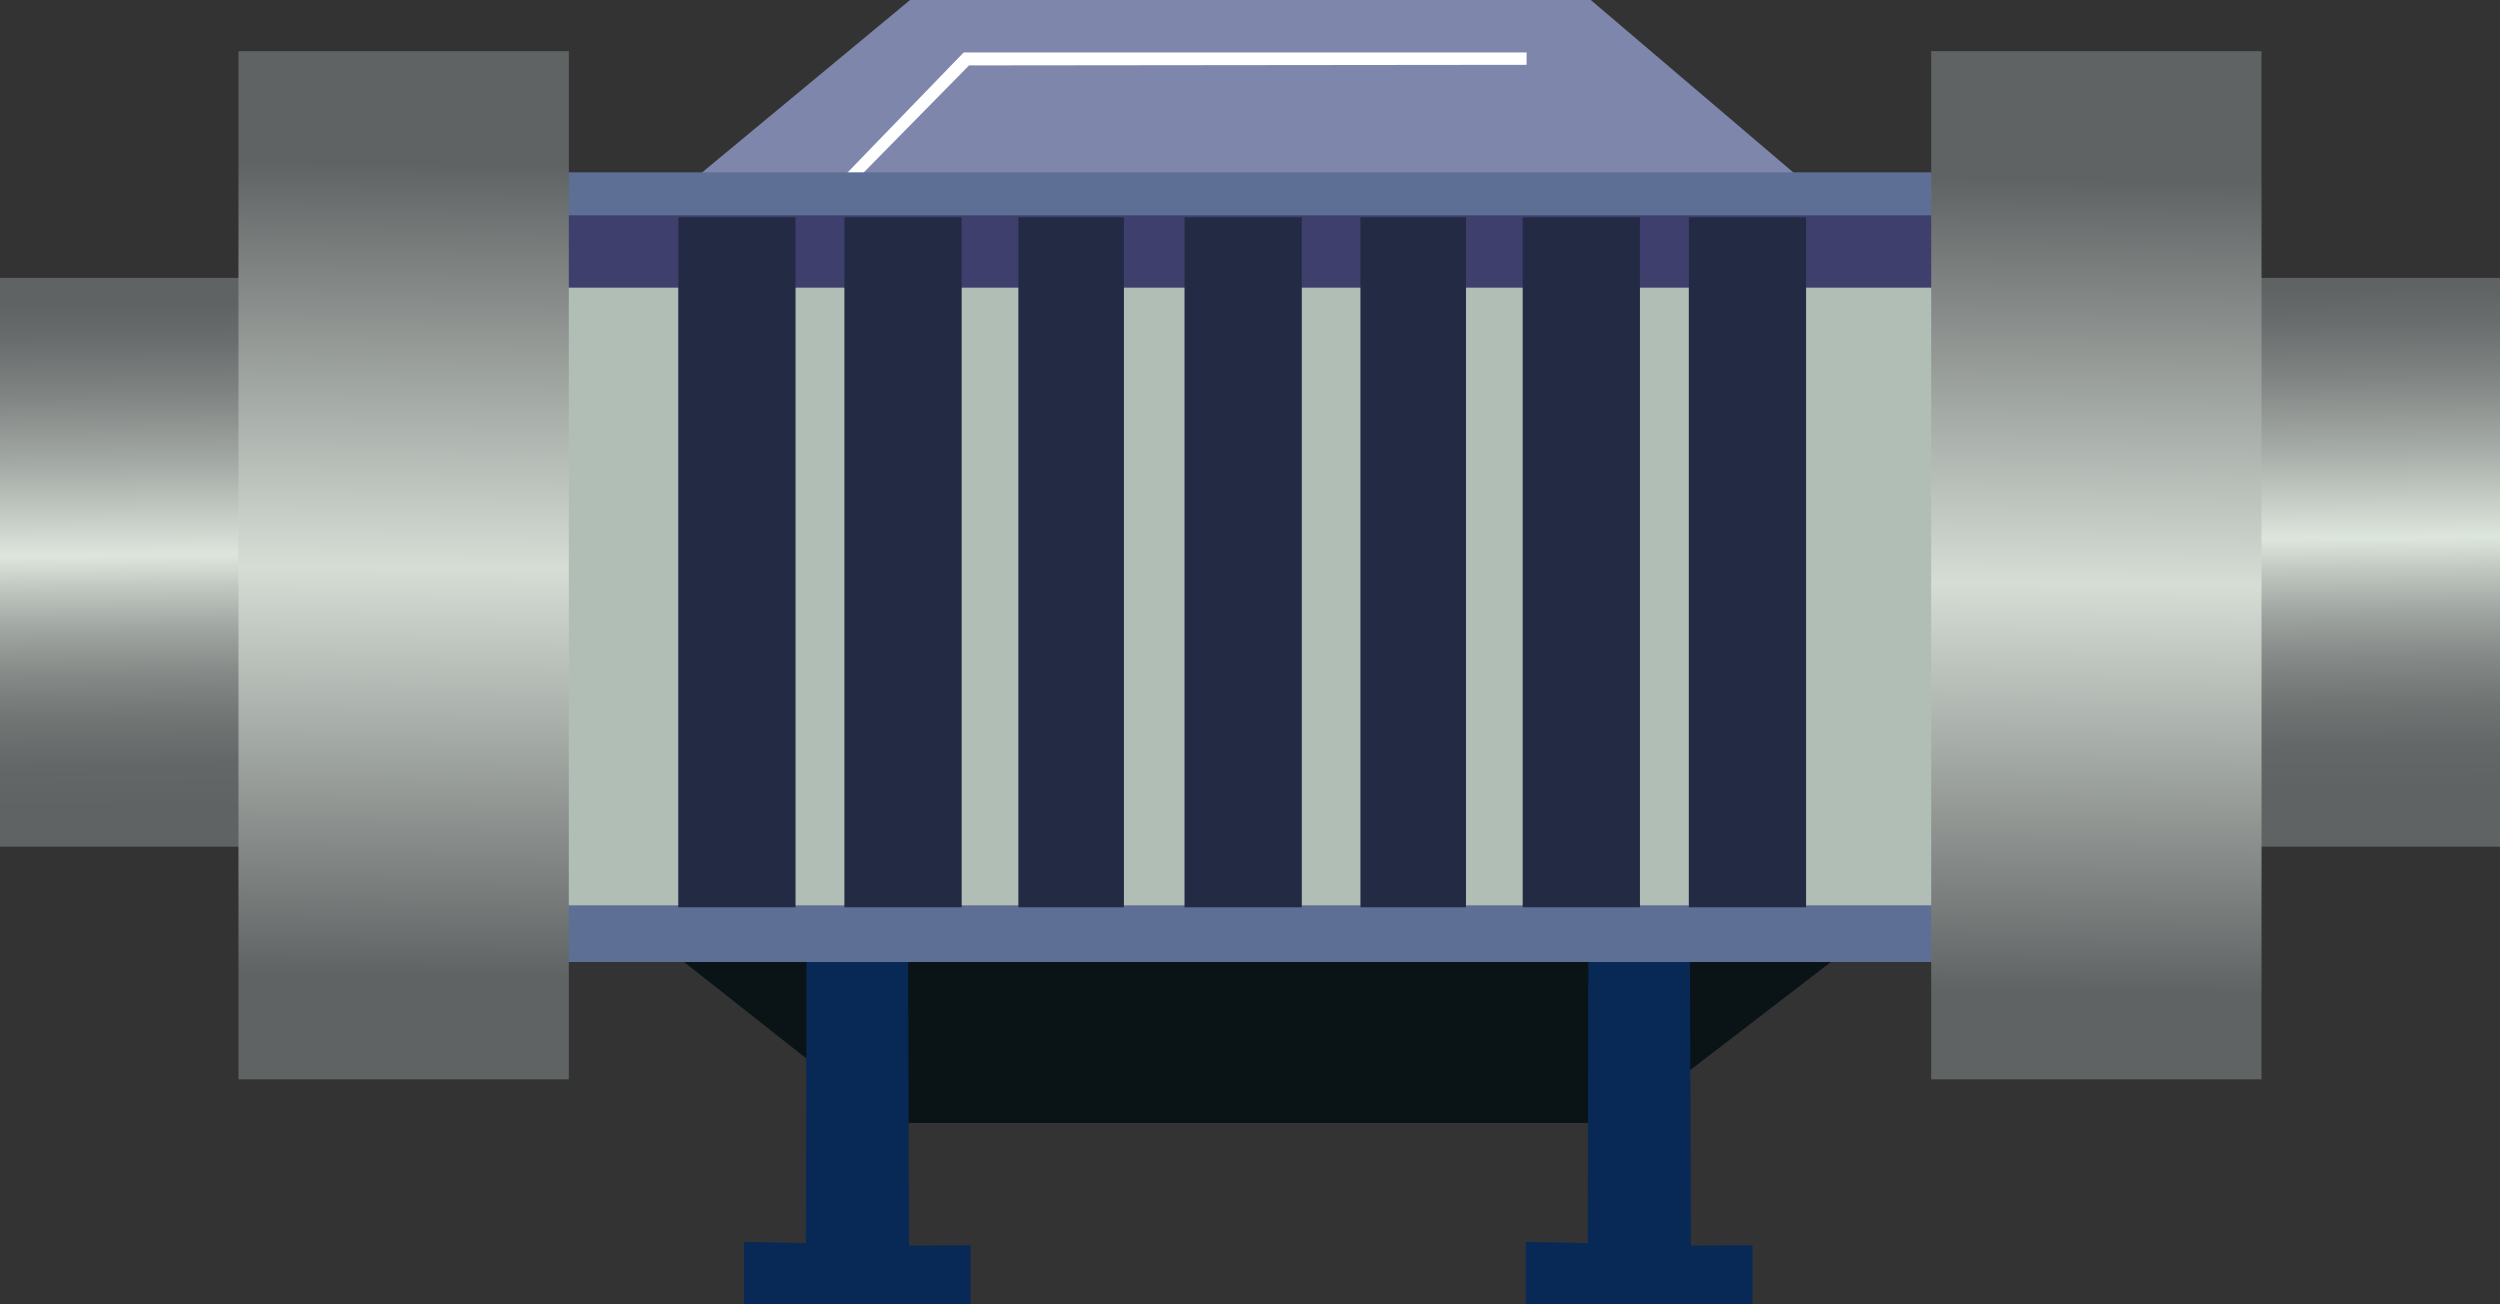 <?xml version="1.0" encoding="utf-8"?>
<!-- Generator: Adobe Illustrator 15.0.0, SVG Export Plug-In . SVG Version: 6.00 Build 0)  -->
<!DOCTYPE svg PUBLIC "-//W3C//DTD SVG 1.1 Tiny//EN" "http://www.w3.org/Graphics/SVG/1.1/DTD/svg11-tiny.dtd">
<svg version="1.1" baseProfile="tiny" id="_x32_0" xmlns="http://www.w3.org/2000/svg" xmlns:xlink="http://www.w3.org/1999/xlink"
	 x="0px" y="0px" width="159.875px" height="83.418px" viewBox="0 0 159.875 83.418" xml:space="preserve">
<rect x="0" y="0" width="159.875" height="83.418" fill="#333333" stroke="none"/>
<g>
	<polygon fill="#7E86AC" points="101.729,0 58.2,0 43.497,12.188 116.046,12.188 	"/>
	<polygon fill="#FFFFFF" points="97.625,4.146 61.971,4.183 54.992,11.275 53.963,11.275 61.627,3.354 97.625,3.354 	"/>
	<polygon fill="#0A1417" points="56.792,71.812 103.688,71.812 119.528,59.647 41.369,59.647 	"/>
	<polygon fill="#082856" points="58.135,79.656 62.069,79.634 62.069,83.418 47.577,83.418 47.577,79.423 51.536,79.497 
		51.577,60.167 58.069,60.167 	"/>
	<polygon fill="#082856" points="108.135,79.656 112.069,79.634 112.069,83.418 97.577,83.418 97.577,79.423 101.536,79.497 
		101.577,60.167 108.069,60.167 	"/>
	<rect x="33.875" y="11.021" fill="#5E6F95" width="93" height="50.5"/>
	<rect x="34.75" y="17.521" fill="#B0BEB5" width="90.25" height="40.375"/>
	<rect x="34.875" y="13.771" fill="#3F3F6D" width="89.625" height="4.625"/>
	<g>
		<rect x="43.375" y="13.896" fill="#232B44" width="7.5" height="44.125"/>
		<rect x="54" y="13.896" fill="#232B44" width="7.5" height="44.125"/>
		<rect x="75.75" y="13.896" fill="#232B44" width="7.5" height="44.125"/>
		<rect x="97.375" y="13.896" fill="#232B44" width="7.5" height="44.125"/>
		<rect x="108" y="13.896" fill="#232B44" width="7.5" height="44.125"/>
		<rect x="87" y="13.896" fill="#232B44" width="6.75" height="44.125"/>
		<rect x="65.125" y="13.896" fill="#232B44" width="6.75" height="44.125"/>
	</g>
	<linearGradient id="SVGID_1_" gradientUnits="userSpaceOnUse" x1="9.497" y1="19.392" x2="9.746" y2="51.641">
		<stop  offset="0" style="stop-color:#606364"/>
		<stop  offset="0.069" style="stop-color:#696C6C"/>
		<stop  offset="0.182" style="stop-color:#808483"/>
		<stop  offset="0.325" style="stop-color:#A6ACA7"/>
		<stop  offset="0.49" style="stop-color:#DAE2DA"/>
		<stop  offset="0.5" style="stop-color:#DDE6DD"/>
		<stop  offset="0.557" style="stop-color:#C3CAC3"/>
		<stop  offset="0.647" style="stop-color:#9FA5A1"/>
		<stop  offset="0.738" style="stop-color:#848886"/>
		<stop  offset="0.827" style="stop-color:#707473"/>
		<stop  offset="0.915" style="stop-color:#646768"/>
		<stop  offset="1" style="stop-color:#606364"/>
	</linearGradient>
	<rect y="17.771" fill="url(#SVGID_1_)" width="19.25" height="36.375"/>
	<linearGradient id="SVGID_2_" gradientUnits="userSpaceOnUse" x1="150.113" y1="18.304" x2="150.363" y2="50.553">
		<stop  offset="0" style="stop-color:#606364"/>
		<stop  offset="0.069" style="stop-color:#696C6C"/>
		<stop  offset="0.182" style="stop-color:#808483"/>
		<stop  offset="0.325" style="stop-color:#A6ACA7"/>
		<stop  offset="0.49" style="stop-color:#DAE2DA"/>
		<stop  offset="0.5" style="stop-color:#DDE6DD"/>
		<stop  offset="0.557" style="stop-color:#C3CAC3"/>
		<stop  offset="0.647" style="stop-color:#9FA5A1"/>
		<stop  offset="0.738" style="stop-color:#848886"/>
		<stop  offset="0.827" style="stop-color:#707473"/>
		<stop  offset="0.915" style="stop-color:#646768"/>
		<stop  offset="1" style="stop-color:#606364"/>
	</linearGradient>
	<rect x="140.625" y="17.771" fill="url(#SVGID_2_)" width="19.25" height="36.375"/>
	<linearGradient id="SVGID_3_" gradientUnits="userSpaceOnUse" x1="26.061" y1="10.143" x2="25.561" y2="62.392">
		<stop  offset="0.006" style="stop-color:#606364"/>
		<stop  offset="0.5" style="stop-color:#D5DDD5"/>
		<stop  offset="1" style="stop-color:#606364"/>
	</linearGradient>
	<rect x="15.25" y="3.271" fill="url(#SVGID_3_)" width="21.125" height="65.75"/>
	<linearGradient id="SVGID_4_" gradientUnits="userSpaceOnUse" x1="134.302" y1="11.185" x2="133.802" y2="63.435">
		<stop  offset="0.006" style="stop-color:#606364"/>
		<stop  offset="0.5" style="stop-color:#D5DDD5"/>
		<stop  offset="1" style="stop-color:#606364"/>
	</linearGradient>
	<rect x="123.5" y="3.271" fill="url(#SVGID_4_)" width="21.125" height="65.75"/>
</g>
</svg>
